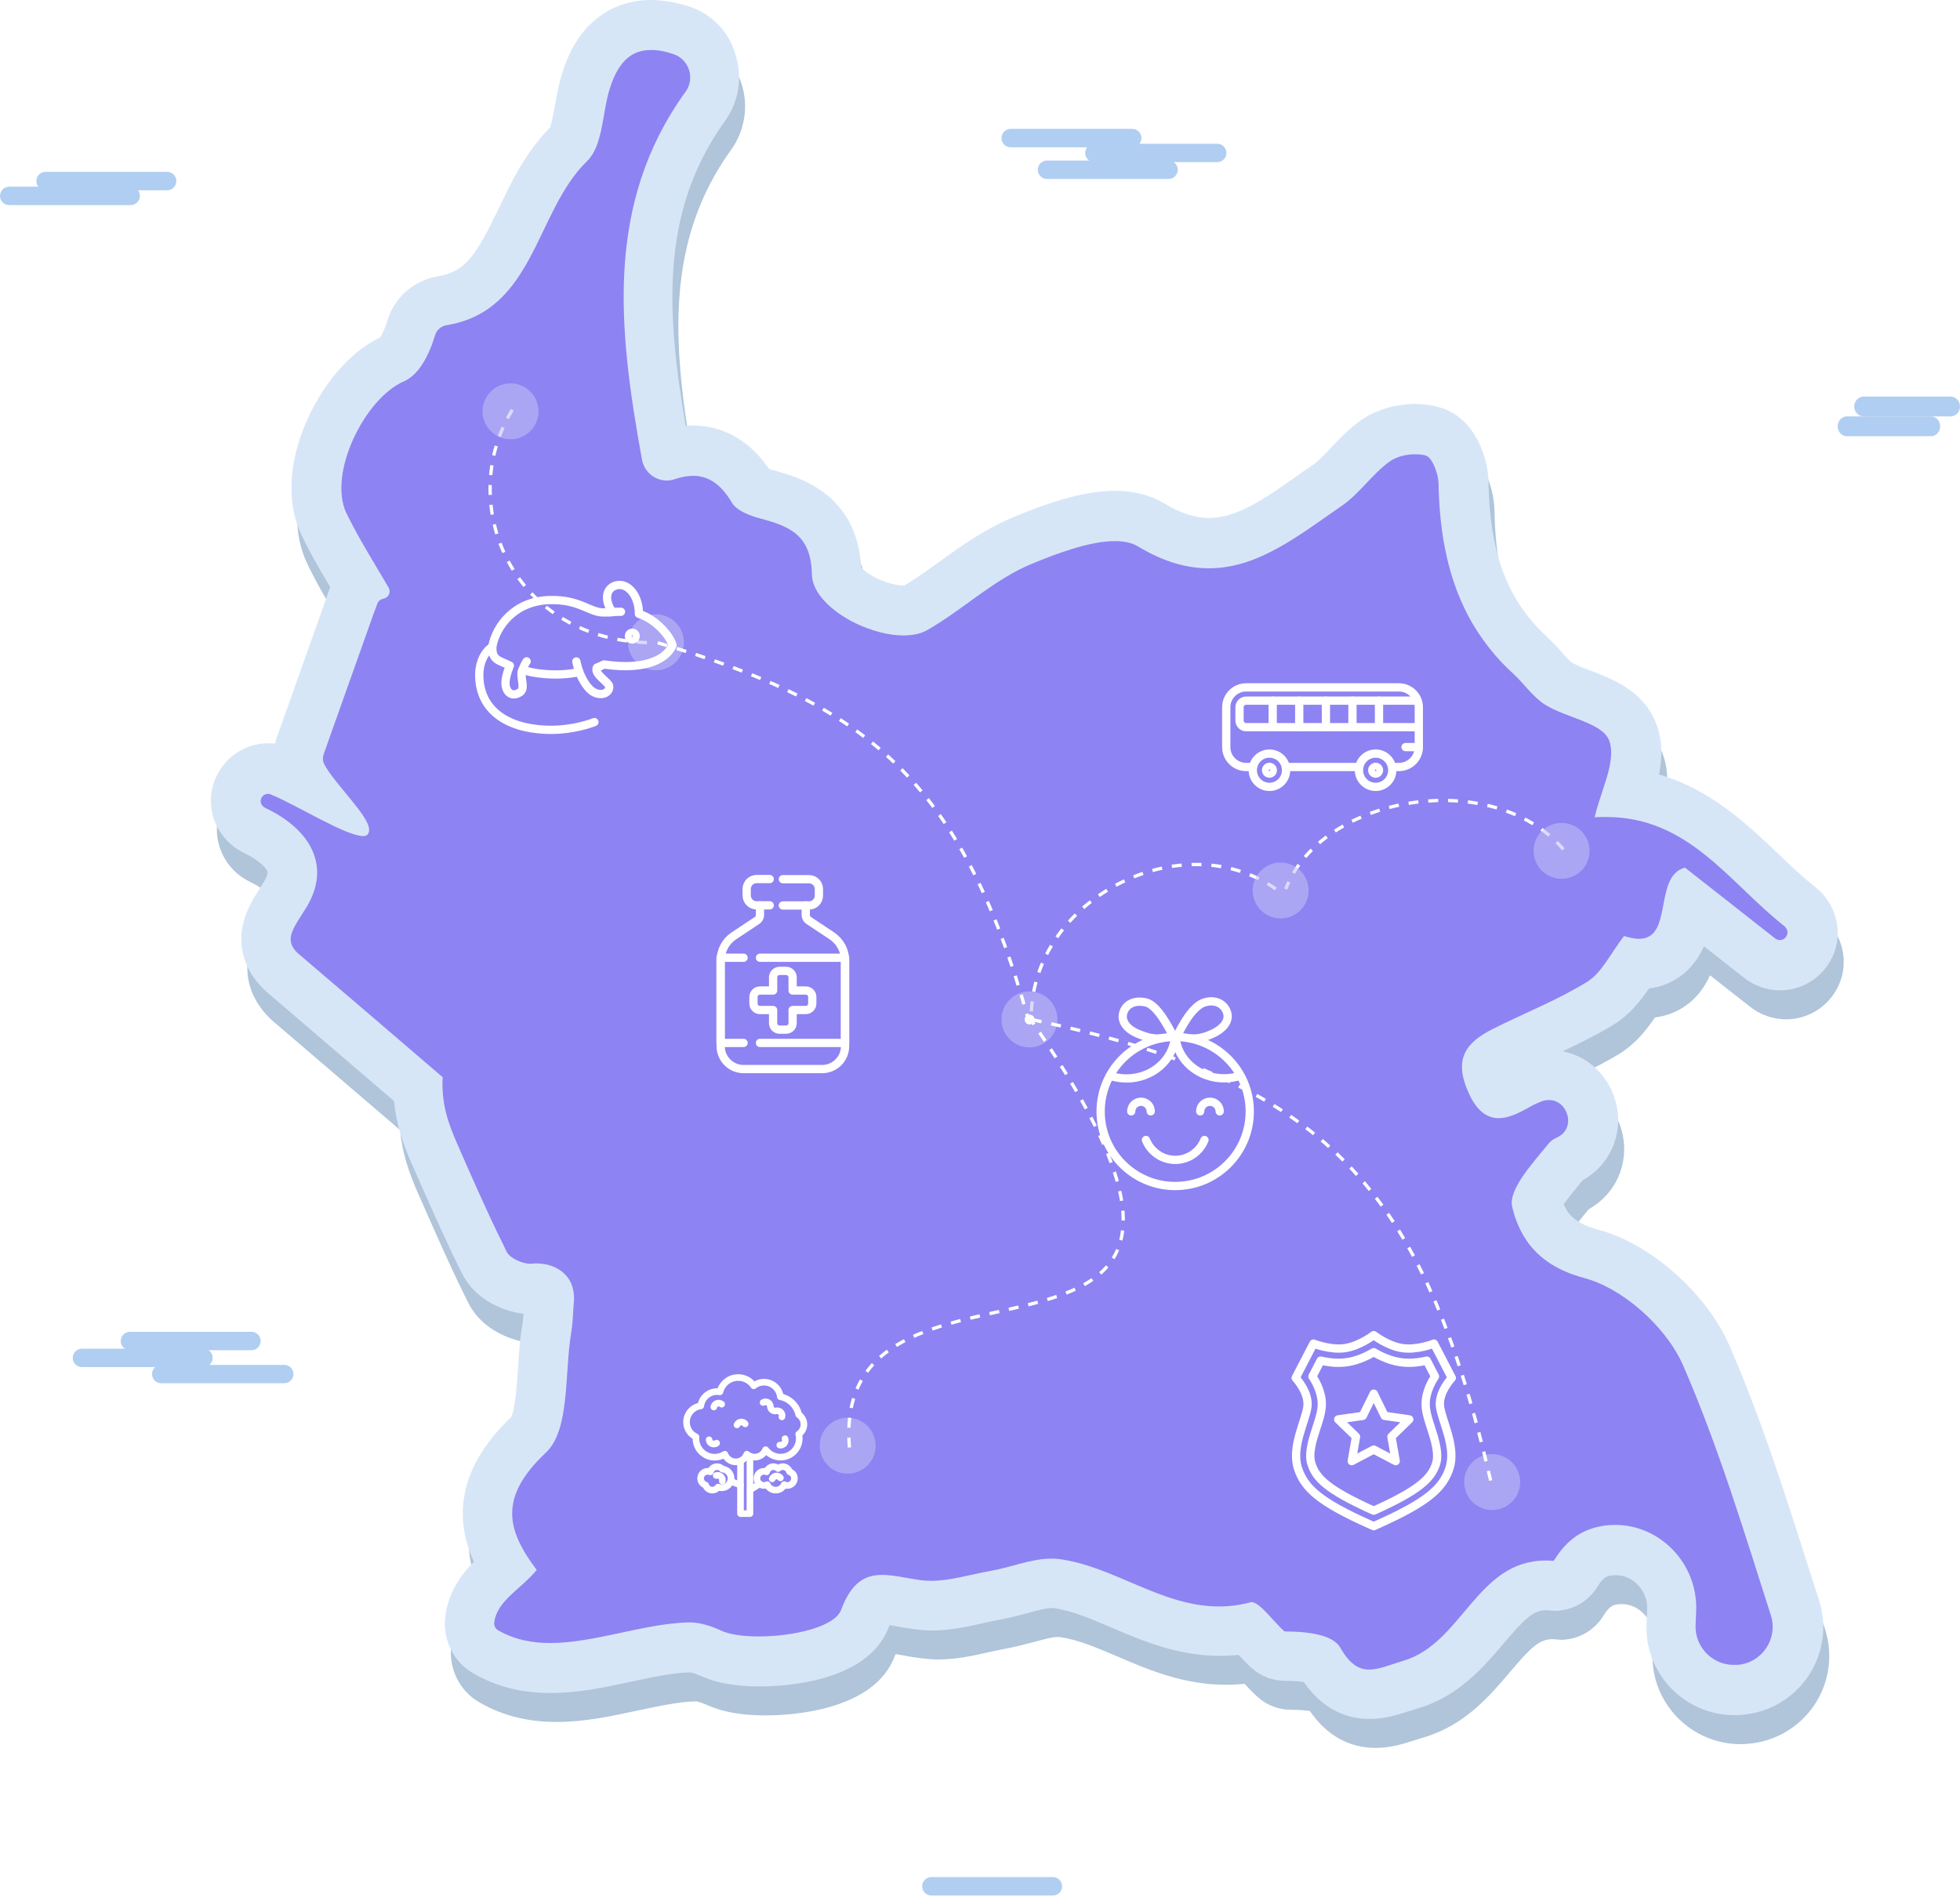 <svg width="593" height="574" viewBox="0 0 593 574" fill="none" xmlns="http://www.w3.org/2000/svg">
<path d="M198.693 23.794C200.772 23.794 202.946 24.172 205.403 25.023C210.128 26.535 212.113 32.302 209.183 36.367C184.518 70.495 188.865 108.594 195.953 147.732C196.614 151.419 199.827 154.066 203.418 154.066C204.174 154.066 205.025 153.971 205.781 153.688C207.766 153.026 209.656 152.648 211.451 152.648C215.704 152.648 219.673 154.822 223.17 160.778C224.682 163.331 228.935 164.843 232.242 165.694C241.126 168.057 247.174 170.988 247.363 182.522C247.458 188.194 253.506 193.866 260.783 197.364C265.413 199.538 270.517 200.956 274.958 200.956C277.699 200.956 280.251 200.484 282.235 199.349C283.275 198.782 284.314 198.12 285.354 197.459C294.804 191.503 303.404 183.656 313.611 179.402C321.077 176.282 331.283 172.406 339.033 172.406C341.773 172.406 344.136 172.879 346.026 174.013C353.87 178.74 360.863 180.631 367.479 180.631C382.505 180.631 394.885 170.515 407.832 161.629C413.124 157.942 416.904 152.081 422.197 148.299C424.181 146.881 427.111 146.125 429.852 146.125C430.986 146.125 432.12 146.219 433.065 146.503C435.049 147.07 436.845 151.892 436.939 154.728C437.223 170.232 439.869 184.696 447.24 197.364C450.454 202.753 454.423 207.858 459.526 212.49C462.834 215.515 465.48 219.58 469.26 221.944C475.686 225.914 486.365 227.332 488.539 232.626C489.484 234.99 489.295 237.826 488.634 240.946C487.594 245.672 485.326 250.966 484.192 255.977C485.42 255.882 486.554 255.882 487.688 255.882C512.732 255.882 524.923 275.83 541.556 288.876C542.312 289.538 542.785 290.578 542.407 291.523C542.029 292.563 541.178 293.13 540.233 293.13C539.761 293.13 539.194 292.941 538.815 292.657C529.649 285.473 520.576 278.288 511.504 271.197C501.864 273.844 508.101 292.752 497.611 292.752C496.383 292.752 494.871 292.468 493.075 291.901C488.823 297.479 486.271 303.056 482.018 305.703C473.04 311.281 463.023 315.157 453.478 319.979C445.35 324.044 441.381 328.96 446.012 339.264C448.564 345.031 451.777 347.016 455.179 347.016C458.109 347.016 461.227 345.504 464.251 343.802C465.669 342.951 466.992 342.384 468.22 341.911C468.977 341.628 469.733 341.533 470.394 341.533C476.064 341.533 478.805 350.136 472.757 352.877C471.717 353.35 470.867 353.917 470.205 354.768C465.48 360.629 458.014 368.571 459.243 373.865C460.188 378.024 461.889 381.806 464.346 385.115C467.937 389.747 473.229 393.339 481.168 395.419C482.491 395.797 483.908 396.27 485.231 396.837C495.816 401.28 506.589 411.774 510.937 421.795C521.71 446.564 529.554 472.656 537.492 497.425C539.761 504.515 534.846 511.889 527.38 512.456H527.097C526.813 512.456 526.53 512.456 526.246 512.456C519.82 512.456 514.528 507.067 514.717 500.544L514.906 496.007C515.378 481.826 504.038 470.103 490.429 470.103C489.012 470.103 487.594 470.198 486.176 470.482C480.884 471.427 475.97 474.169 471.812 480.975C470.961 480.881 470.205 480.881 469.355 480.881C448.469 480.881 444.216 505.933 426.26 511.227C422.197 512.456 418.889 513.874 415.959 513.874C412.841 513.874 410.1 512.267 407.17 507.162C404.808 503.097 396.586 502.341 390.349 502.341C387.041 499.41 382.883 493.454 380.331 493.454C380.237 493.454 380.048 493.454 379.953 493.549C376.74 494.399 373.527 494.778 370.503 494.778C353.019 494.778 338.56 482.488 321.927 480.408C321.171 480.313 320.415 480.313 319.659 480.313C313.611 480.313 307.279 483.055 301.042 484.095C295.182 485.135 289.134 487.026 283.369 487.026C282.33 487.026 281.29 486.931 280.345 486.837C276.187 486.269 272.218 485.229 268.627 485.229C263.618 485.229 259.365 487.309 256.247 495.723C254.356 501.017 241.598 503.853 231.297 503.853C226.667 503.853 222.603 503.286 220.051 502.151C217.027 500.733 213.625 499.599 210.317 499.599C210.223 499.599 210.128 499.599 209.939 499.599C196.425 499.977 181.588 505.838 168.168 505.838C162.592 505.838 157.3 504.799 152.386 501.962C151.63 501.49 151.157 500.639 151.252 499.693C152.008 492.981 159.568 489.389 164.104 483.717C155.127 471.805 152.386 461.879 166.845 448.265C174.311 441.27 172.421 424.158 174.595 411.585C175.067 408.654 175.067 405.724 175.351 402.699C175.54 400.43 175.162 398.444 174.406 396.743C172.61 393.15 168.83 390.976 163.915 390.976C163.443 390.976 162.97 390.976 162.498 391.07C162.403 391.07 162.214 391.07 162.12 391.07C159.663 391.07 155.977 389.369 155.032 387.478C154.654 386.627 154.182 385.776 153.803 384.926C148.889 374.999 144.448 364.789 140.006 354.674C137.454 348.812 135.186 342.762 135.659 334.632C121.01 322.058 106.362 309.485 91.714 297.006C87.461 292.941 90.58 289.443 94.266 283.487C102.109 270.914 95.778 259.664 81.98 253.141C81.035 252.668 80.373 251.628 80.657 250.588C80.94 249.454 81.885 248.887 82.831 248.887C83.114 248.887 83.397 248.981 83.681 249.076C91.525 252.29 106.362 261.649 111.56 261.649C112.316 261.649 112.788 261.46 113.072 260.987C115.435 257.584 104.85 248.036 100.408 240.946C100.314 240.757 100.125 240.473 100.03 240.284C99.369 239.244 99.274 238.015 99.652 236.88C103.905 224.969 108.725 211.261 113.734 197.269C114.395 195.284 115.151 193.299 115.907 191.314C116.191 190.463 116.947 189.99 117.797 189.801C119.309 189.517 120.065 187.816 119.309 186.492C114.962 179.024 110.331 171.744 106.551 163.992C100.786 151.986 112.127 129.203 123.846 124.098C128.476 122.112 131.5 116.251 133.39 110.012C133.863 108.499 135.186 107.365 136.793 107.081C163.537 102.732 163.632 72.67 179.32 57.449C183.856 53.1 183.95 44.025 185.746 37.124C188.298 27.67 192.55 23.794 198.693 23.794ZM198.693 8.668C191.511 8.668 185.179 11.22 180.17 16.136C176.012 20.296 172.988 25.968 171.098 33.342C170.436 35.895 170.058 38.353 169.586 40.716C169.208 42.796 168.641 45.916 168.168 47.239C160.797 54.613 156.45 63.688 152.575 71.819C145.96 85.527 142.652 90.915 134.336 92.239C126.964 93.468 121.105 98.573 118.931 105.663C117.986 108.688 117.136 110.201 116.758 110.768C105.134 116.346 97.006 129.014 93.226 139.224C88.879 150.757 88.784 161.913 92.942 170.515C95.589 176.093 98.613 181.293 101.637 186.303L100.786 188.667L99.558 192.164L88.784 222.889L85.571 231.87C85.382 232.532 85.193 233.194 85.004 233.761C84.343 233.666 83.681 233.666 83.019 233.666C75.176 233.666 68.277 238.96 66.198 246.618C64.024 254.653 67.993 263.162 75.648 266.849C80.562 269.212 82.453 271.576 82.736 272.521C82.925 273.088 82.453 274.223 81.696 275.546C81.318 276.113 80.94 276.681 80.657 277.248C78.672 280.368 76.404 283.865 75.365 288.309C73.663 295.493 76.026 302.678 81.602 308.067C81.791 308.256 81.98 308.445 82.169 308.634L121.01 341.911C121.766 349.285 123.94 355.335 126.397 360.913L126.775 361.764C131.122 371.596 135.564 381.806 140.478 391.827C140.667 392.11 140.762 392.394 140.951 392.772C141.234 393.339 141.518 393.907 141.801 394.474C145.393 401.564 153.425 405.535 160.23 406.291C160.135 407.425 160.041 408.371 159.946 409.127C159.096 413.759 158.812 418.486 158.529 423.024C158.245 427.373 157.678 435.314 156.45 437.583C138.399 454.788 140.289 470.576 145.204 481.353C141.329 485.229 137.36 490.618 136.509 498.181C135.753 504.988 139.061 511.7 145.015 515.103C151.819 519.074 159.474 521.059 168.452 521.059C176.957 521.059 185.179 519.263 193.117 517.561C199.449 516.238 205.403 514.914 210.601 514.819C210.79 514.819 211.829 515.009 214.003 515.954C218.539 518.034 224.398 519.074 231.581 519.074C239.236 519.074 264.657 517.75 270.8 500.922C270.895 500.828 270.895 500.639 270.989 500.544C271.84 500.639 272.879 500.828 273.824 501.017C275.242 501.301 276.943 501.584 278.644 501.773C280.251 501.962 282.046 502.151 283.747 502.151C289.323 502.151 294.426 501.017 298.963 499.977C300.758 499.599 302.459 499.221 303.971 498.937C307.09 498.37 309.925 497.614 312.477 496.952C315.312 496.196 318.242 495.345 320.037 495.345C320.226 495.345 320.321 495.345 320.415 495.345C325.802 496.007 331.756 498.559 337.993 501.206C347.444 505.271 358.123 509.809 370.881 509.809C372.771 509.809 374.661 509.714 376.551 509.525C377.78 510.849 379.103 512.267 380.615 513.59C383.355 516.048 386.946 517.372 390.632 517.372C393.373 517.372 395.168 517.561 396.302 517.75C401.5 525.219 408.21 528.905 416.243 528.905C420.779 528.905 424.654 527.677 428.151 526.542C429.096 526.258 430.041 525.975 430.891 525.691C443.271 522.004 450.737 513.118 456.785 506.027C463.306 498.275 465.858 496.007 469.733 496.007C470.111 496.007 470.489 496.007 470.867 496.101C471.339 496.101 471.717 496.196 472.19 496.196C477.387 496.196 482.302 493.454 485.042 489.011C486.932 485.891 488.255 485.607 489.201 485.513C489.768 485.418 490.24 485.418 490.807 485.418C494.02 485.418 496.288 487.215 497.328 488.349C498.462 489.484 500.352 492.036 500.163 495.723L499.974 500.261C499.691 507.54 502.431 514.441 507.44 519.641C512.449 524.84 519.442 527.771 526.53 527.771C527.191 527.771 527.853 527.771 528.514 527.677H528.798C537.02 527.015 544.297 522.761 548.927 515.954C553.464 509.147 554.692 500.733 552.141 492.887C551.007 489.294 549.778 485.607 548.644 482.015C541.745 460.272 534.563 437.772 525.018 415.839C519.064 402.226 505.55 388.991 491.374 382.94C489.295 382.089 487.31 381.333 485.326 380.86C481.073 379.726 478.238 378.119 476.442 375.85C475.875 375.094 475.403 374.243 474.93 373.203C476.253 371.218 478.616 368.476 479.939 366.774C480.223 366.396 480.506 366.113 480.79 365.829C488.823 361.291 492.886 352.216 490.902 343.14C489.012 334.726 482.68 328.487 474.647 326.88C479.75 324.422 485.042 321.869 490.146 318.75C494.965 315.724 498.084 311.659 500.73 307.878C507.44 307.027 513.11 303.151 516.418 297.006C516.796 296.344 517.079 295.683 517.363 295.115L529.649 304.758C532.673 307.122 536.547 308.445 540.422 308.445C547.793 308.445 554.409 303.718 556.866 296.722C559.323 289.727 556.96 281.88 551.007 277.153C547.321 274.223 543.635 270.819 539.855 267.132C530.499 258.246 519.442 247.658 503.754 243.12C504.983 236.975 504.605 231.681 502.62 227.049C498.745 217.689 489.579 214.192 482.963 211.639C480.884 210.883 478.427 209.937 477.293 209.181C476.726 208.803 475.308 207.29 474.458 206.25C473.135 204.738 471.623 203.131 469.827 201.429C466.047 197.931 462.928 194.15 460.377 189.801C454.99 180.631 452.438 169.476 452.155 154.539C452.06 147.165 447.996 135.064 437.412 132.039C435.144 131.377 432.592 130.999 430.041 130.999C423.992 130.999 418.039 132.795 413.597 135.915C409.817 138.656 406.887 141.682 404.335 144.423C402.54 146.314 400.839 148.11 399.421 149.15C397.815 150.285 396.208 151.324 394.696 152.459C384.773 159.455 376.173 165.505 367.668 165.505C363.509 165.505 358.973 164.087 354.059 161.062C349.901 158.604 344.892 157.28 339.222 157.28C331 157.28 321.266 159.833 307.846 165.505C299.624 169.003 292.82 173.824 286.299 178.551C283.275 180.725 280.345 182.805 277.416 184.696C276.66 185.169 275.998 185.547 275.431 185.925C275.336 185.925 275.242 185.925 275.053 185.925C273.446 185.925 270.517 185.358 267.304 183.845C264.846 182.711 263.24 181.387 262.389 180.536C261.161 157.847 243.016 153.026 236.117 151.135C235.456 150.946 234.983 150.757 234.51 150.663C227.139 139.885 217.972 137.522 211.262 137.522C210.601 137.522 209.939 137.522 209.278 137.617C203.418 103.394 201.434 72.764 221.185 45.348C225.344 39.582 226.572 32.019 224.304 25.212C222.036 18.405 216.649 13.017 209.75 10.842C205.97 9.33 202.284 8.668 198.693 8.668Z" fill="#87A5C6" fill-opacity="0.66"/>
<path d="M414.423 512.674C405.54 512.674 401.004 505.49 399.303 502.559C398.641 502.181 395.995 501.141 388.813 501.141C386.923 501.141 385.222 500.479 383.804 499.25C382.386 498.021 381.063 496.509 379.74 495.091C379.173 494.429 378.323 493.483 377.567 492.727C374.731 493.294 371.896 493.578 369.061 493.578C357.91 493.578 348.365 489.513 339.103 485.542C332.299 482.612 325.967 479.965 319.446 479.114C319.068 479.019 318.596 479.019 318.123 479.019C315.383 479.019 312.075 479.87 308.578 480.816C306.027 481.477 303.475 482.234 300.734 482.706C299.033 482.99 297.238 483.368 295.348 483.841C291 484.786 286.464 485.826 281.739 485.826C280.321 485.826 278.998 485.731 277.675 485.542C276.069 485.353 274.557 485.07 273.139 484.786C270.871 484.408 268.697 484.03 266.996 484.03C265.295 484.03 263.783 484.03 261.704 489.607C257.073 502.37 232.407 502.748 229.572 502.748C225.414 502.748 219.46 502.37 215.113 500.29C211.711 498.778 209.726 498.399 208.592 498.399H208.403C202.544 498.588 196.212 499.912 189.502 501.33C181.942 502.937 174.098 504.639 166.443 504.639C158.883 504.639 152.457 503.032 146.881 499.723C143.573 497.738 141.683 493.956 142.061 490.08C142.817 482.801 148.015 478.263 152.079 474.576C152.268 474.387 152.457 474.198 152.74 474.009C146.219 463.232 143.384 449.713 160.017 433.925C163.041 431.089 163.703 421.919 164.175 414.64C164.459 410.291 164.742 405.753 165.498 401.499C165.782 400.081 165.876 398.474 165.971 396.772C166.065 395.638 166.065 394.409 166.254 393.274C166.349 392.518 166.254 391.856 165.971 391.383C165.309 389.965 162.947 389.871 162.285 389.871C162.002 389.871 161.718 389.871 161.434 389.871C161.151 389.871 160.773 389.871 160.395 389.871C155.575 389.871 149.054 386.94 146.597 382.119C146.314 381.552 146.03 381.079 145.841 380.512C145.652 380.228 145.558 379.85 145.369 379.566C140.549 369.734 136.107 359.619 131.76 349.787L131.382 348.936C129.019 343.642 126.657 337.403 126.373 329.273L85.358 294.01C85.264 293.916 85.169 293.821 85.075 293.727C76.758 285.786 82.334 277.088 85.264 272.456C85.642 271.889 86.02 271.321 86.398 270.66C88.477 267.256 89.138 264.326 88.288 261.49C87.154 257.613 83.185 253.927 77.231 251.09C72.884 249.011 70.615 244.284 71.844 239.746C72.978 235.397 76.947 232.467 81.294 232.467C82.523 232.467 83.846 232.75 84.98 233.223C87.343 234.168 90.084 235.586 93.013 237.099C92.824 236.815 92.635 236.532 92.446 236.248L92.068 235.586C90.178 232.561 89.8 228.969 90.934 225.66L107.094 179.999C107.472 179.053 107.945 178.108 108.512 177.352C108.417 177.162 108.228 176.973 108.134 176.784C104.637 170.923 101.046 164.967 98.022 158.539C94.809 151.827 94.998 142.751 98.589 133.108C102.842 121.669 110.874 112.026 119.096 108.434C120.419 107.867 122.593 105.031 124.483 99.075C125.806 94.726 129.397 91.606 133.934 90.85C146.314 88.865 151.039 80.167 157.749 66.27C161.623 58.14 165.687 49.821 172.397 43.298C173.909 41.88 174.76 36.869 175.327 33.277C175.705 31.008 176.083 28.739 176.65 26.47C180.619 10.777 189.88 7.468 196.874 7.468C199.614 7.468 202.544 7.941 205.852 8.981C210.388 10.399 213.979 13.991 215.491 18.529C217.003 23.067 216.247 28.078 213.412 31.953C190.447 63.623 194.7 99.926 201.504 137.457V137.551C204.34 136.606 206.986 136.133 209.537 136.133C216.909 136.133 223.052 140.009 227.588 147.667C227.966 147.95 229.194 148.612 232.313 149.463C239.495 151.354 252.726 154.946 253.009 173.475C253.009 174.799 255.75 178.58 262.176 181.606C265.957 183.402 269.926 184.442 273.139 184.442C275.313 184.442 276.352 183.969 276.636 183.78C277.486 183.307 278.431 182.74 279.471 182.078C282.589 180.093 285.519 178.013 288.732 175.744C294.97 171.301 301.396 166.574 308.862 163.455C316.611 160.24 327.952 155.892 337.213 155.892C341.466 155.892 345.152 156.837 348.176 158.539C354.319 162.226 360.083 164.022 365.659 164.022C376.527 164.022 386.45 157.026 397.035 149.652C398.547 148.518 400.153 147.478 401.76 146.343C403.839 144.925 405.824 142.845 407.903 140.577C410.36 138.024 412.817 135.283 416.03 133.014C419.149 130.745 423.59 129.421 428.032 129.421C429.922 129.421 431.718 129.705 433.324 130.083C440.129 132.068 442.586 141.333 442.586 145.493C442.869 161.753 445.799 174.137 451.847 184.442C454.777 189.452 458.368 193.801 462.715 197.866C464.227 199.284 465.55 200.702 466.874 202.12C468.48 203.916 469.992 205.618 471.41 206.469C473.205 207.509 475.757 208.549 478.309 209.494C484.262 211.763 491.067 214.316 493.713 220.649C495.697 225.376 494.941 230.292 494.185 233.507C493.713 235.586 493.051 237.572 492.484 239.651C510.346 241.92 522.159 253.265 532.743 263.286C536.712 267.067 540.493 270.66 544.462 273.779C547.864 276.426 549.187 280.87 547.77 284.84C546.352 288.811 542.666 291.458 538.414 291.458C536.24 291.458 534.066 290.701 532.271 289.378L510.913 272.645C510.724 273.401 510.629 274.063 510.535 274.725C509.495 280.019 507.416 291.174 495.792 291.174C495.414 291.174 495.036 291.174 494.563 291.174C494.28 291.552 493.996 291.93 493.807 292.309C491.161 296.279 488.421 300.344 484.168 302.991C477.931 306.867 471.41 309.892 465.078 312.823C461.77 314.336 458.368 315.943 455.155 317.55C449.012 320.67 448.918 321.899 451.186 327.004C452.225 329.367 453.17 330.218 453.359 330.312C453.359 330.312 453.359 330.312 453.454 330.312C454.115 330.312 455.628 329.934 458.746 328.138C460.542 327.098 462.243 326.247 463.849 325.68C465.456 325.113 467.063 324.829 468.575 324.829C474.812 324.829 480.199 329.273 481.522 335.607C482.939 341.846 479.915 347.896 474.056 350.638C474.056 350.638 473.961 350.638 473.961 350.733C473.394 351.394 472.827 352.151 472.166 352.907C469.898 355.648 465.267 361.132 464.794 363.495C465.55 366.615 466.779 369.262 468.48 371.436C471.221 375.029 475.473 377.487 481.333 379.094C482.939 379.566 484.64 380.134 486.341 380.89C498.722 386.089 510.913 398.001 516.016 409.818C525.372 431.373 532.46 453.683 539.359 475.238C540.493 478.925 541.721 482.517 542.855 486.11C544.651 491.687 543.8 497.738 540.493 502.559C537.185 507.475 531.987 510.5 526.128 510.973H525.844C525.372 510.973 524.899 511.067 524.427 511.067C519.324 511.067 514.315 508.988 510.724 505.206C507.133 501.425 505.148 496.509 505.337 491.309L505.526 486.771C505.715 481.95 503.919 477.318 500.517 473.82C497.304 470.511 493.051 468.62 488.515 468.62C487.57 468.62 486.625 468.715 485.585 468.904C482.845 469.377 479.537 470.606 476.324 475.9C474.906 478.168 472.544 479.492 469.898 479.492C469.709 479.492 469.425 479.492 469.236 479.492C468.669 479.397 468.008 479.397 467.441 479.397C459.786 479.397 455.344 484.219 448.634 492.16C442.964 498.872 436.632 506.435 426.426 509.46C425.386 509.744 424.441 510.122 423.496 510.406C420.85 511.729 417.731 512.674 414.423 512.674Z" fill="#8E83F2"/>
<path d="M196.968 15.126C199.047 15.126 201.221 15.504 203.678 16.355C208.403 17.867 210.388 23.634 207.458 27.699C182.793 61.827 187.14 99.926 194.228 139.064C194.889 142.751 198.102 145.398 201.694 145.398C202.45 145.398 203.3 145.303 204.056 145.02C206.041 144.358 207.931 143.98 209.727 143.98C213.979 143.98 217.948 146.154 221.445 152.11C222.957 154.663 227.21 156.175 230.518 157.026C239.401 159.39 245.449 162.32 245.638 173.854C245.733 179.526 251.781 185.198 259.058 188.696C263.689 190.87 268.792 192.288 273.234 192.288C275.974 192.288 278.526 191.816 280.51 190.681C281.55 190.114 282.59 189.452 283.629 188.791C293.08 182.835 301.68 174.988 311.886 170.734C319.352 167.614 329.558 163.738 337.308 163.738C340.048 163.738 342.411 164.211 344.301 165.345C352.145 170.072 359.138 171.963 365.754 171.963C380.78 171.963 393.16 161.847 406.107 152.961C411.399 149.274 415.18 143.413 420.472 139.631C422.457 138.213 425.386 137.457 428.127 137.457C429.261 137.457 430.395 137.551 431.34 137.835C433.325 138.402 435.12 143.224 435.215 146.06C435.498 161.564 438.144 176.028 445.516 188.696C448.729 194.085 452.698 199.19 457.801 203.822C461.109 206.847 463.755 210.912 467.535 213.276C473.962 217.246 484.641 218.664 486.814 223.958C487.759 226.322 487.57 229.158 486.909 232.278C485.869 237.004 483.601 242.299 482.467 247.309C483.696 247.214 484.83 247.214 485.964 247.214C511.007 247.214 523.198 267.162 539.831 280.208C540.587 280.87 541.06 281.91 540.682 282.855C540.304 283.895 539.453 284.462 538.508 284.462C538.036 284.462 537.469 284.273 537.091 283.989C527.924 276.805 518.851 269.62 509.779 262.529C500.139 265.177 506.377 284.084 495.887 284.084C494.658 284.084 493.146 283.8 491.35 283.233C487.098 288.811 484.546 294.388 480.293 297.035C471.315 302.613 461.298 306.489 451.753 311.311C443.626 315.376 439.656 320.292 444.287 330.596C446.839 336.363 450.052 338.348 453.454 338.348C456.384 338.348 459.502 336.836 462.526 335.134C463.944 334.283 465.267 333.716 466.496 333.243C467.252 332.96 468.008 332.865 468.669 332.865C474.34 332.865 477.08 341.468 471.032 344.21C469.992 344.682 469.142 345.249 468.48 346.1C463.755 351.962 456.289 359.903 457.518 365.197C458.463 369.356 460.164 373.138 462.621 376.447C466.212 381.079 471.504 384.671 479.443 386.751C480.766 387.129 482.183 387.602 483.507 388.169C494.091 392.612 504.865 403.106 509.212 413.127C519.985 437.896 527.829 463.988 535.768 488.757C538.036 495.847 533.121 503.221 525.656 503.788H525.372C525.089 503.788 524.805 503.788 524.522 503.788C518.095 503.788 512.803 498.399 512.992 491.876L513.181 487.339C513.654 473.158 502.313 461.435 488.704 461.435C487.287 461.435 485.869 461.53 484.452 461.814C479.159 462.759 474.245 465.501 470.087 472.307C469.236 472.213 468.48 472.213 467.63 472.213C446.744 472.213 442.491 497.265 424.536 502.559C420.472 503.788 417.164 505.206 414.235 505.206C411.116 505.206 408.375 503.599 405.446 498.494C403.083 494.429 394.861 493.673 388.624 493.673C385.316 490.742 381.158 484.786 378.606 484.786C378.512 484.786 378.323 484.786 378.228 484.881C375.015 485.732 371.802 486.11 368.778 486.11C351.294 486.11 336.835 473.82 320.202 471.74C319.446 471.645 318.69 471.645 317.934 471.645C311.886 471.645 305.554 474.387 299.317 475.427C293.458 476.467 287.409 478.358 281.645 478.358C280.605 478.358 279.565 478.263 278.62 478.169C274.462 477.601 270.493 476.561 266.902 476.561C261.893 476.561 257.64 478.641 254.522 487.055C252.632 492.349 239.873 495.185 229.572 495.185C224.942 495.185 220.878 494.618 218.326 493.484C215.302 492.065 211.9 490.931 208.592 490.931C208.498 490.931 208.403 490.931 208.214 490.931C194.7 491.309 179.863 497.171 166.443 497.171C160.868 497.171 155.575 496.131 150.661 493.294C149.905 492.822 149.433 491.971 149.527 491.026C150.283 484.313 157.843 480.721 162.38 475.049C153.402 463.137 150.661 453.211 165.12 439.597C172.586 432.602 170.696 415.49 172.87 402.917C173.342 399.986 173.342 397.056 173.626 394.031C173.815 391.762 173.437 389.776 172.681 388.075C170.885 384.482 167.105 382.308 162.191 382.308C161.718 382.308 161.246 382.308 160.773 382.402C160.679 382.402 160.49 382.402 160.395 382.402C157.938 382.402 154.252 380.701 153.307 378.81C152.929 377.959 152.457 377.108 152.079 376.258C147.164 366.331 142.723 356.121 138.281 346.006C135.729 340.144 133.461 334.094 133.934 325.964C119.286 313.39 104.637 300.817 89.989 288.338C85.736 284.273 88.855 280.775 92.541 274.819C100.385 262.246 94.053 250.996 80.255 244.473C79.31 244 78.648 242.96 78.932 241.92C79.216 240.786 80.161 240.219 81.106 240.219C81.389 240.219 81.673 240.313 81.956 240.408C89.8 243.622 104.637 252.981 109.835 252.981C110.591 252.981 111.064 252.792 111.347 252.319C113.71 248.916 103.125 239.368 98.683 232.278C98.589 232.089 98.4 231.805 98.305 231.616C97.644 230.576 97.549 229.347 97.927 228.212C102.18 216.301 107 202.593 112.009 188.601C112.67 186.616 113.426 184.631 114.182 182.646C114.466 181.795 115.222 181.322 116.072 181.133C117.584 180.849 118.34 179.148 117.584 177.824C113.237 170.356 108.607 163.076 104.826 155.324C99.061 143.318 110.402 120.535 122.121 115.43C126.751 113.444 129.776 107.583 131.666 101.344C132.138 99.831 133.461 98.697 135.068 98.413C161.813 94.064 161.907 64.002 177.595 48.781C182.131 44.432 182.226 35.357 184.021 28.456C186.573 18.907 190.826 15.126 196.968 15.126ZM196.968 0C189.786 0 183.454 2.553 178.445 7.468C174.287 11.628 171.263 17.3 169.373 24.674C168.711 27.227 168.333 29.685 167.861 32.048C167.483 34.128 166.916 37.248 166.443 38.571C159.072 45.945 154.725 55.021 150.85 63.151C144.235 76.859 140.927 82.247 132.611 83.571C125.239 84.8 119.38 89.905 117.206 96.995C116.261 100.02 115.411 101.533 115.033 102.1C103.409 107.678 95.281 120.346 91.501 130.556C87.154 142.089 87.059 153.245 91.218 161.847C93.864 167.425 96.888 172.625 99.912 177.635L99.061 179.999L97.833 183.496L86.965 214.126L83.752 223.107C83.563 223.769 83.374 224.431 83.185 224.998C82.523 224.904 81.862 224.904 81.2 224.904C73.356 224.904 66.457 230.198 64.378 237.855C62.205 245.891 66.174 254.399 73.829 258.086C78.743 260.45 80.633 262.813 80.917 263.758C81.106 264.326 80.633 265.46 79.877 266.784C79.499 267.351 79.121 267.918 78.838 268.485C76.853 271.605 74.585 275.103 73.545 279.546C71.844 286.731 74.207 293.916 79.783 299.304C79.972 299.493 80.161 299.683 80.35 299.872L119.191 333.149C119.947 340.523 122.121 346.573 124.578 352.151L124.956 353.001C129.303 362.833 133.745 373.043 138.659 383.064C138.848 383.348 138.943 383.631 139.132 384.01C139.415 384.577 139.699 385.144 139.982 385.711C143.573 392.802 151.606 396.772 158.41 397.528C158.316 398.663 158.221 399.608 158.127 400.365C157.276 404.997 156.993 409.724 156.709 414.261C156.426 418.61 155.859 426.551 154.63 428.82C136.58 446.026 138.47 461.814 143.384 472.591C139.51 476.467 135.54 481.855 134.69 489.418C133.934 496.225 137.241 502.937 143.195 506.341C150 510.311 157.654 512.296 166.632 512.296C175.138 512.296 183.36 510.5 191.298 508.799C197.63 507.475 203.584 506.151 208.781 506.057C208.97 506.057 210.01 506.246 212.184 507.191C216.72 509.271 222.579 510.311 229.761 510.311C237.416 510.311 262.838 508.988 268.981 492.16C269.075 492.065 269.075 491.876 269.17 491.782C270.02 491.876 271.06 492.065 272.005 492.255C273.423 492.538 275.124 492.822 276.825 493.011C278.431 493.2 280.227 493.389 281.928 493.389C287.504 493.389 292.607 492.255 297.143 491.215C298.939 490.836 300.64 490.458 302.152 490.175C305.271 489.608 308.106 488.851 310.657 488.189C313.493 487.433 316.422 486.582 318.218 486.582C318.407 486.582 318.501 486.582 318.596 486.582C323.983 487.244 329.936 489.797 336.174 492.444C345.624 496.509 356.303 501.046 369.061 501.046C370.951 501.046 372.842 500.952 374.732 500.763C375.96 502.086 377.283 503.504 378.795 504.828C381.536 507.286 385.127 508.609 388.813 508.609C391.553 508.609 393.349 508.799 394.483 508.988C399.681 516.456 406.391 520.143 414.424 520.143C418.96 520.143 422.835 518.914 426.331 517.78C427.276 517.496 428.221 517.212 429.072 516.929C441.452 513.242 448.918 504.355 454.966 497.265C461.487 489.513 464.039 487.244 467.913 487.244C468.291 487.244 468.669 487.244 469.047 487.339C469.52 487.339 469.898 487.433 470.37 487.433C475.568 487.433 480.482 484.692 483.223 480.248C485.113 477.129 486.436 476.845 487.381 476.75C487.948 476.656 488.421 476.656 488.988 476.656C492.201 476.656 494.469 478.452 495.509 479.587C496.643 480.721 498.533 483.273 498.344 486.96L498.155 491.498C497.871 498.778 500.612 505.679 505.621 510.878C510.629 516.078 517.623 519.009 524.711 519.009C525.372 519.009 526.034 519.009 526.695 518.914H526.979C535.201 518.252 542.477 513.998 547.108 507.191C551.644 500.385 552.873 491.971 550.321 484.124C549.187 480.532 547.959 476.845 546.825 473.253C539.926 451.509 532.743 429.009 523.198 407.077C517.245 393.463 503.73 380.228 489.555 374.178C487.476 373.327 485.491 372.571 483.507 372.098C479.254 370.963 476.419 369.356 474.623 367.087C474.056 366.331 473.584 365.48 473.111 364.44C474.434 362.455 476.797 359.714 478.12 358.012C478.403 357.634 478.687 357.35 478.97 357.067C487.003 352.529 491.067 343.453 489.082 334.378C487.192 325.964 480.86 319.724 472.827 318.117C477.931 315.659 483.223 313.107 488.326 309.987C493.146 306.962 496.265 302.897 498.911 299.115C505.621 298.264 511.291 294.388 514.599 288.244C514.977 287.582 515.26 286.92 515.544 286.353L527.829 295.996C530.853 298.359 534.728 299.683 538.603 299.683C545.974 299.683 552.589 294.956 555.046 287.96C557.504 280.964 555.141 273.118 549.187 268.391C545.502 265.46 541.816 262.057 538.036 258.37C528.68 249.483 517.623 238.895 501.935 234.357C503.163 228.212 502.785 222.918 500.801 218.286C496.926 208.927 487.759 205.429 481.144 202.877C479.065 202.12 476.608 201.175 475.474 200.419C474.907 200.04 473.489 198.528 472.638 197.488C471.315 195.975 469.803 194.368 468.008 192.667C464.228 189.169 461.109 185.387 458.557 181.038C453.171 171.868 450.619 160.713 450.335 145.776C450.241 138.402 446.177 126.302 435.593 123.276C433.325 122.615 430.773 122.236 428.221 122.236C422.173 122.236 416.219 124.033 411.777 127.152C407.997 129.894 405.068 132.919 402.516 135.661C400.72 137.551 399.019 139.348 397.602 140.388C395.995 141.522 394.389 142.562 392.877 143.696C382.954 150.692 374.354 156.742 365.848 156.742C361.69 156.742 357.154 155.324 352.24 152.299C348.081 149.841 343.073 148.518 337.402 148.518C329.18 148.518 319.446 151.07 306.027 156.742C297.805 160.24 291.001 165.062 284.48 169.789C281.456 171.963 278.526 174.043 275.596 175.934C274.84 176.406 274.179 176.784 273.612 177.162C273.517 177.162 273.423 177.162 273.234 177.162C271.627 177.162 268.697 176.595 265.484 175.083C263.027 173.948 261.421 172.625 260.57 171.774C259.341 149.085 241.197 144.264 234.298 142.373C233.636 142.184 233.164 141.995 232.691 141.9C225.32 131.123 216.153 128.759 209.443 128.759C208.781 128.759 208.12 128.759 207.458 128.854C201.599 94.632 199.615 64.002 219.366 36.586C223.524 30.819 224.753 23.256 222.485 16.449C220.595 9.454 215.113 4.065 208.309 1.891C204.245 0.662 200.56 0 196.968 0Z" fill="#D7E6F7"/>
<path d="M318.557 568H281.787C281.048 568 280.339 568.294 279.816 568.816C279.294 569.339 279 570.048 279 570.787C279 571.526 279.294 572.235 279.816 572.758C280.339 573.28 281.048 573.574 281.787 573.574H318.557C319.296 573.574 320.005 573.28 320.527 572.758C321.05 572.235 321.344 571.526 321.344 570.787C321.344 570.048 321.05 569.339 320.527 568.816C320.005 568.294 319.296 568 318.557 568Z" fill="#B0CEF1"/>
<path d="M331.307 49.06H368.062C368.444 49.088 368.827 49.036 369.189 48.909C369.55 48.782 369.881 48.582 370.162 48.321C370.442 48.06 370.666 47.744 370.819 47.393C370.971 47.042 371.05 46.663 371.05 46.28C371.05 45.898 370.971 45.519 370.819 45.167C370.666 44.816 370.442 44.501 370.162 44.24C369.881 43.979 369.55 43.779 369.189 43.652C368.827 43.525 368.444 43.473 368.062 43.501H331.307C330.925 43.473 330.541 43.525 330.18 43.652C329.819 43.779 329.488 43.979 329.207 44.24C328.927 44.501 328.703 44.816 328.55 45.167C328.397 45.519 328.318 45.898 328.318 46.28C328.318 46.663 328.397 47.042 328.55 47.393C328.703 47.744 328.927 48.06 329.207 48.321C329.488 48.582 329.819 48.782 330.18 48.909C330.541 49.036 330.925 49.088 331.307 49.06Z" fill="#B0CEF1"/>
<path d="M316.774 54.153H353.544C354.283 54.153 354.992 53.859 355.515 53.336C356.037 52.813 356.331 52.105 356.331 51.365C356.331 50.626 356.037 49.918 355.515 49.395C354.992 48.872 354.283 48.579 353.544 48.579H316.774C316.035 48.579 315.326 48.872 314.804 49.395C314.281 49.918 313.987 50.626 313.987 51.365C313.987 52.105 314.281 52.813 314.804 53.336C315.326 53.859 316.035 54.153 316.774 54.153Z" fill="#B0CEF1"/>
<path d="M305.787 44.574H342.557C343.296 44.574 344.005 44.28 344.527 43.758C345.05 43.235 345.344 42.526 345.344 41.787C345.344 41.048 345.05 40.339 344.527 39.816C344.005 39.294 343.296 39 342.557 39H305.787C305.048 39 304.339 39.294 303.816 39.816C303.294 40.339 303 41.048 303 41.787C303 42.526 303.294 43.235 303.816 43.758C304.339 44.28 305.048 44.574 305.787 44.574Z" fill="#B0CEF1"/>
<path d="M61.557 408.107H24.787C24.048 408.107 23.339 408.401 22.816 408.923C22.294 409.446 22 410.155 22 410.894C22 411.633 22.294 412.342 22.816 412.865C23.339 413.387 24.048 413.681 24.787 413.681H61.557C62.296 413.681 63.005 413.387 63.527 412.865C64.05 412.342 64.344 411.633 64.344 410.894C64.344 410.155 64.05 409.446 63.527 408.923C63.005 408.401 62.296 408.107 61.557 408.107Z" fill="#B0CEF1"/>
<path d="M76.075 403H39.306C38.566 403 37.858 403.294 37.335 403.816C36.812 404.339 36.519 405.048 36.519 405.787C36.519 406.526 36.812 407.235 37.335 407.758C37.858 408.28 38.566 408.574 39.306 408.574H76.075C76.814 408.574 77.523 408.28 78.046 407.758C78.569 407.235 78.862 406.526 78.862 405.787C78.862 405.048 78.569 404.339 78.046 403.816C77.523 403.294 76.814 403 76.075 403Z" fill="#B0CEF1"/>
<path d="M85.787 413.007H48.989C48.606 412.98 48.223 413.031 47.862 413.158C47.501 413.285 47.169 413.485 46.889 413.746C46.608 414.007 46.385 414.323 46.232 414.674C46.079 415.025 46 415.404 46 415.787C46 416.17 46.079 416.549 46.232 416.9C46.385 417.251 46.608 417.567 46.889 417.828C47.169 418.088 47.501 418.289 47.862 418.416C48.223 418.543 48.606 418.594 48.989 418.567H85.787C86.169 418.594 86.553 418.543 86.914 418.416C87.275 418.289 87.606 418.088 87.887 417.828C88.167 417.567 88.391 417.251 88.544 416.9C88.697 416.549 88.776 416.17 88.776 415.787C88.776 415.404 88.697 415.025 88.544 414.674C88.391 414.323 88.167 414.007 87.887 413.746C87.606 413.485 87.275 413.285 86.914 413.158C86.553 413.031 86.169 412.98 85.787 413.007Z" fill="#B0CEF1"/>
<path d="M590.144 120H563.856C563.099 120 562.372 120.316 561.837 120.879C561.301 121.441 561 122.204 561 123C561 123.796 561.301 124.559 561.837 125.121C562.372 125.684 563.099 126 563.856 126H590.144C590.901 126 591.628 125.684 592.163 125.121C592.699 124.559 593 123.796 593 123C593 122.204 592.699 121.441 592.163 120.879C591.628 120.316 590.901 120 590.144 120Z" fill="#B0CEF1"/>
<path d="M584.234 126H558.766C558.032 126 557.329 126.316 556.81 126.879C556.291 127.441 556 128.204 556 129C556 129.796 556.291 130.559 556.81 131.121C557.329 131.684 558.032 132 558.766 132H584.234C584.598 132 584.957 131.922 585.293 131.772C585.628 131.621 585.933 131.4 586.19 131.121C586.447 130.843 586.651 130.512 586.789 130.148C586.928 129.784 587 129.394 587 129C587 128.606 586.928 128.216 586.789 127.852C586.651 127.488 586.447 127.157 586.19 126.879C585.933 126.6 585.628 126.379 585.293 126.228C584.957 126.078 584.598 126 584.234 126Z" fill="#B0CEF1"/>
<path d="M50.559 52H13.789C13.05 52 12.341 52.294 11.818 52.816C11.296 53.339 11.002 54.048 11.002 54.787C11.002 55.526 11.296 56.235 11.818 56.758C12.341 57.28 13.05 57.574 13.789 57.574H50.559C51.298 57.574 52.007 57.28 52.529 56.758C53.052 56.235 53.346 55.526 53.346 54.787C53.346 54.048 53.052 53.339 52.529 52.816C52.007 52.294 51.298 52 50.559 52Z" fill="#B0CEF1"/>
<path d="M39.542 56.486H2.787C2.048 56.486 1.339 56.78 0.816 57.303C0.294 57.825 0 58.534 0 59.273C0 60.012 0.294 60.721 0.816 61.244C1.339 61.767 2.048 62.06 2.787 62.06H39.542C40.281 62.06 40.99 61.767 41.513 61.244C42.035 60.721 42.329 60.012 42.329 59.273C42.329 58.534 42.035 57.825 41.513 57.303C40.99 56.78 40.281 56.486 39.542 56.486Z" fill="#B0CEF1"/>
<path d="M155 124C137.5 152.5 155 194.5 198 194.5" stroke="white" stroke-dasharray="3 3"/>
<path d="M473 257C451.5 232 400 240.5 389 269M386 269C357.5 249 312 272 312 308" stroke="white" stroke-dasharray="3 3"/>
<path d="M319.926 308.463C319.926 310.137 319.429 311.774 318.498 313.166C317.568 314.558 316.245 315.643 314.698 316.283C313.151 316.923 311.449 317.09 309.806 316.762C308.164 316.434 306.657 315.627 305.474 314.442C304.291 313.257 303.486 311.748 303.161 310.105C302.836 308.462 303.006 306.76 303.648 305.214C304.291 303.668 305.378 302.347 306.772 301.419C308.165 300.491 309.803 299.997 311.477 300C312.588 300 313.688 300.219 314.714 300.644C315.74 301.07 316.672 301.694 317.456 302.48C318.241 303.266 318.863 304.199 319.287 305.225C319.711 306.252 319.928 307.352 319.926 308.463Z" fill="#C0C0F6" fill-opacity="0.57"/>
<path d="M206.926 194.363C206.926 196.037 206.429 197.673 205.5 199.065C204.57 200.456 203.248 201.541 201.701 202.182C200.155 202.822 198.453 202.99 196.812 202.663C195.17 202.337 193.662 201.531 192.479 200.347C191.295 199.163 190.489 197.656 190.163 196.014C189.836 194.372 190.004 192.671 190.644 191.124C191.285 189.578 192.369 188.256 193.761 187.326C195.153 186.396 196.789 185.9 198.463 185.9C200.707 185.9 202.86 186.792 204.447 188.379C206.034 189.966 206.926 192.118 206.926 194.363Z" fill="#C0C0F6" fill-opacity="0.57"/>
<path d="M480.926 257.463C480.926 259.137 480.429 260.773 479.5 262.165C478.57 263.556 477.248 264.641 475.701 265.282C474.155 265.922 472.453 266.09 470.812 265.763C469.17 265.437 467.662 264.631 466.479 263.447C465.295 262.263 464.489 260.756 464.163 259.114C463.836 257.472 464.004 255.771 464.644 254.224C465.285 252.678 466.369 251.356 467.761 250.426C469.153 249.496 470.789 249 472.463 249C474.707 249 476.86 249.892 478.447 251.479C480.034 253.066 480.926 255.218 480.926 257.463Z" fill="#C0C0F6" fill-opacity="0.57"/>
<path d="M162.926 124.463C162.926 126.137 162.429 127.773 161.5 129.165C160.57 130.556 159.248 131.641 157.701 132.282C156.155 132.922 154.453 133.09 152.812 132.763C151.17 132.437 149.662 131.631 148.479 130.447C147.295 129.263 146.489 127.756 146.163 126.114C145.836 124.472 146.004 122.771 146.644 121.224C147.285 119.678 148.369 118.356 149.761 117.426C151.153 116.496 152.789 116 154.463 116C156.707 116 158.86 116.892 160.447 118.479C162.034 120.066 162.926 122.218 162.926 124.463Z" fill="#C0C0F6" fill-opacity="0.57"/>
<path d="M395.926 269.463C395.926 271.137 395.429 272.773 394.5 274.165C393.57 275.556 392.248 276.641 390.701 277.282C389.155 277.922 387.453 278.09 385.812 277.763C384.17 277.437 382.662 276.631 381.479 275.447C380.295 274.263 379.489 272.756 379.163 271.114C378.836 269.472 379.004 267.771 379.644 266.224C380.285 264.678 381.369 263.356 382.761 262.426C384.153 261.496 385.789 261 387.463 261C389.707 261 391.86 261.892 393.447 263.479C395.034 265.066 395.926 267.218 395.926 269.463Z" fill="#C0C0F6" fill-opacity="0.57"/>
<path d="M459.926 448.463C459.926 450.137 459.429 451.773 458.5 453.165C457.57 454.556 456.248 455.641 454.701 456.282C453.155 456.922 451.453 457.09 449.812 456.763C448.17 456.437 446.662 455.631 445.479 454.447C444.295 453.263 443.489 451.756 443.163 450.114C442.836 448.472 443.004 446.771 443.644 445.224C444.285 443.678 445.369 442.356 446.761 441.426C448.153 440.496 449.789 440 451.463 440C453.707 440 455.86 440.892 457.447 442.479C459.034 444.066 459.926 446.218 459.926 448.463Z" fill="#C0C0F6" fill-opacity="0.57"/>
<path d="M264.926 437.463C264.926 439.137 264.429 440.773 263.5 442.165C262.57 443.556 261.248 444.641 259.701 445.282C258.155 445.922 256.453 446.09 254.812 445.763C253.17 445.437 251.662 444.631 250.479 443.447C249.295 442.263 248.489 440.756 248.163 439.114C247.836 437.472 248.004 435.771 248.644 434.224C249.285 432.678 250.369 431.356 251.761 430.426C253.153 429.496 254.789 429 256.463 429C258.707 429 260.86 429.892 262.447 431.479C264.034 433.066 264.926 435.218 264.926 437.463Z" fill="#C0C0F6" fill-opacity="0.57"/>
<path d="M199 194.5C262.407 213.125 290.674 236.057 311 308" stroke="white" stroke-dasharray="3 3"/>
<path d="M257 438C250.833 364.667 400.5 436.5 311.5 308" stroke="white" stroke-dasharray="3 3"/>
<path d="M451 448C430.263 358.589 400.829 327.036 312 308.5" stroke="white" stroke-dasharray="3 3"/>
<circle cx="311.5" cy="308.5" r="1.5" fill="white"/>
<g filter="url(#filter0_d)">
<path d="M425.25 222.064H429.266" stroke="white" stroke-width="2.5" stroke-miterlimit="10" stroke-linecap="round" stroke-linejoin="round"/>
<path d="M389.07 228.085H411.196" stroke="white" stroke-width="2.5" stroke-miterlimit="10" stroke-linecap="round" stroke-linejoin="round"/>
<path d="M421.234 228.085H423.242C426.589 228.085 429.266 225.37 429.266 222.064V210.021C429.266 206.676 426.549 204 423.242 204H377.023C373.677 204 371 206.715 371 210.021V222.064C371 225.409 373.716 228.085 377.023 228.085H379.031" stroke="white" stroke-width="2.5" stroke-miterlimit="10" stroke-linecap="round" stroke-linejoin="round"/>
<path d="M384.07 234.106C386.854 234.106 389.11 231.851 389.11 229.069C389.11 226.287 386.854 224.032 384.07 224.032C381.287 224.032 379.031 226.287 379.031 229.069C379.031 231.851 381.287 234.106 384.07 234.106Z" stroke="white" stroke-width="2.5" stroke-miterlimit="10" stroke-linecap="round" stroke-linejoin="round"/>
<path d="M384.07 230.092C384.636 230.092 385.094 229.634 385.094 229.069C385.094 228.504 384.636 228.046 384.07 228.046C383.505 228.046 383.047 228.504 383.047 229.069C383.047 229.634 383.505 230.092 384.07 230.092Z" stroke="white" stroke-width="2.5" stroke-miterlimit="10" stroke-linecap="round" stroke-linejoin="round"/>
<path d="M416.195 230.092C416.76 230.092 417.219 229.634 417.219 229.069C417.219 228.504 416.76 228.046 416.195 228.046C415.63 228.046 415.171 228.504 415.171 229.069C415.171 229.634 415.63 230.092 416.195 230.092Z" stroke="white" stroke-width="2.5" stroke-miterlimit="10" stroke-linecap="round" stroke-linejoin="round"/>
<path d="M416.195 234.106C418.979 234.106 421.235 231.851 421.235 229.069C421.235 226.287 418.979 224.032 416.195 224.032C413.412 224.032 411.156 226.287 411.156 229.069C411.156 231.851 413.412 234.106 416.195 234.106Z" stroke="white" stroke-width="2.5" stroke-miterlimit="10" stroke-linecap="round" stroke-linejoin="round"/>
<path d="M428.754 208.014H377.023C375.921 208.014 375.016 208.919 375.016 210.021V214.036C375.016 215.137 375.921 216.043 377.023 216.043H429.266" stroke="white" stroke-width="2.5" stroke-miterlimit="10" stroke-linecap="round" stroke-linejoin="round"/>
<path d="M393.086 208.014V216.043" stroke="white" stroke-width="2.5" stroke-miterlimit="10" stroke-linecap="round" stroke-linejoin="round"/>
<path d="M385.055 208.014V216.043" stroke="white" stroke-width="2.5" stroke-miterlimit="10" stroke-linecap="round" stroke-linejoin="round"/>
<path d="M401.156 208.014V216.043" stroke="white" stroke-width="2.5" stroke-miterlimit="10" stroke-linecap="round" stroke-linejoin="round"/>
<path d="M409.188 208.014V216.043" stroke="white" stroke-width="2.5" stroke-miterlimit="10" stroke-linecap="round" stroke-linejoin="round"/>
<path d="M417.219 208.014V216.043" stroke="white" stroke-width="2.5" stroke-miterlimit="10" stroke-linecap="round" stroke-linejoin="round"/>
</g>
<g filter="url(#filter1_d)">
<path d="M360.086 310.215C362.921 310.451 365.204 309.546 366.936 308.759C369.692 307.5 372.015 305.178 371.306 302.58C370.598 299.983 367.92 298.212 364.338 299.353C360.637 300.534 357.33 306.988 356.031 309.743C355.874 309.743 355.716 309.703 355.559 309.703C355.401 309.703 355.244 309.743 355.086 309.743C353.669 307.027 350.126 300.14 346.779 299.353C343.118 298.487 340.52 299.983 339.811 302.58C339.103 305.178 341.189 307.539 344.181 308.759C345.835 309.428 348.236 310.451 351.031 310.215" stroke="white" stroke-width="2.5" stroke-miterlimit="10" stroke-linecap="round" stroke-linejoin="round"/>
<path d="M369.022 332.293C369.022 330.68 367.684 329.381 366.07 329.381C364.456 329.381 363.117 330.68 363.117 332.293" stroke="white" stroke-width="2.5" stroke-miterlimit="10" stroke-linecap="round" stroke-linejoin="round"/>
<path d="M335.914 321.549C337.449 322.061 339.102 322.336 340.795 322.336C348.59 322.336 354.929 316.787 355.519 309.703C355.519 309.703 355.519 309.703 355.559 309.703C355.598 309.703 355.637 309.703 355.637 309.703C356.228 316.748 362.606 322.297 370.361 322.297C372.054 322.297 373.668 322.021 375.204 321.51" stroke="white" stroke-width="2.5" stroke-miterlimit="10" stroke-linecap="round" stroke-linejoin="round"/>
<path d="M348.157 332.293C348.157 330.68 346.819 329.381 345.205 329.381C343.59 329.381 342.252 330.68 342.252 332.293" stroke="white" stroke-width="2.5" stroke-miterlimit="10" stroke-linecap="round" stroke-linejoin="round"/>
<path d="M355.558 354.883C368.017 354.883 378.117 344.787 378.117 332.333C378.117 319.878 368.017 309.782 355.558 309.782C343.1 309.782 333 319.878 333 332.333C333 344.787 343.1 354.883 355.558 354.883Z" stroke="white" stroke-width="2.5" stroke-miterlimit="10" stroke-linecap="round" stroke-linejoin="round"/>
<path d="M346.701 340.951C348.118 344.454 351.543 346.972 355.559 346.972C359.574 346.972 362.999 344.493 364.417 340.951" stroke="white" stroke-width="2.5" stroke-miterlimit="10" stroke-linecap="round" stroke-linejoin="round"/>
</g>
<g filter="url(#filter2_d)">
<path d="M439.242 412.948L433.849 402.558C433.849 402.558 428.81 404.605 424.282 403.935C419.755 403.266 415.621 400 415.621 400C415.621 400 411.488 403.227 406.96 403.935C402.433 404.605 397.393 402.558 397.393 402.558L392 412.948C392 412.948 396.212 417.395 395.543 421.803C394.874 426.25 390.661 433.924 392.669 440.221C394.638 446.36 399.283 450.532 414.558 457.34C414.834 457.458 415.621 457.812 415.621 457.812C415.621 457.812 416.487 457.419 416.763 457.301C431.959 450.492 436.605 446.321 438.573 440.181C440.581 433.885 436.369 426.21 435.699 421.763C435.03 417.395 439.242 412.948 439.242 412.948Z" stroke="white" stroke-width="2.5" stroke-miterlimit="10" stroke-linecap="round" stroke-linejoin="round"/>
<path d="M415.622 405.155C417.59 406.336 420.464 407.714 423.653 408.186C424.48 408.304 425.346 408.383 426.251 408.383C428.22 408.383 430.149 408.068 431.684 407.714L434.164 412.515C432.629 414.837 430.857 418.497 431.448 422.472C431.684 424.164 432.275 425.974 432.904 427.903C434.085 431.602 435.463 435.852 434.479 438.922C433.101 443.251 429.637 446.832 415.622 453.129C401.488 446.754 398.181 443.33 396.764 438.922C395.78 435.813 397.118 431.602 398.339 427.903C398.969 425.974 399.559 424.164 399.795 422.472C400.386 418.497 398.614 414.837 397.079 412.515L399.559 407.714C401.134 408.068 403.024 408.383 404.992 408.383C405.897 408.383 406.764 408.304 407.59 408.186C410.779 407.714 413.653 406.336 415.622 405.155Z" stroke="white" stroke-width="2.5" stroke-miterlimit="10" stroke-linecap="round" stroke-linejoin="round"/>
<path d="M415.621 417.71L418.928 424.439L426.369 425.502L420.975 430.736L422.275 438.135L415.621 434.632L408.968 438.135L410.267 430.736L404.874 425.502L412.314 424.439L415.621 417.71Z" stroke="white" stroke-width="2.5" stroke-miterlimit="10" stroke-linecap="round" stroke-linejoin="round"/>
</g>
<g filter="url(#filter3_d)">
<path d="M226.893 436.669V454.016H224.043V438.107" stroke="white" stroke-width="2" stroke-miterlimit="10" stroke-linecap="round" stroke-linejoin="round"/>
<path d="M229.828 445.018L227.006 446.795" stroke="white" stroke-width="2" stroke-miterlimit="10" stroke-linecap="round" stroke-linejoin="round"/>
<path d="M221.052 444.228L224.043 445.357" stroke="white" stroke-width="2" stroke-miterlimit="10" stroke-linecap="round" stroke-linejoin="round"/>
<path d="M230.872 420.393C231.831 419.829 233.044 420.478 233.073 421.578C233.101 422.48 233.975 423.129 234.85 422.932C235.922 422.678 236.882 423.693 236.571 424.737" stroke="white" stroke-width="2" stroke-miterlimit="10" stroke-linecap="round" stroke-linejoin="round"/>
<path d="M216.819 432.691C215.916 433.34 214.647 432.776 214.534 431.676" stroke="white" stroke-width="2" stroke-miterlimit="10" stroke-linecap="round" stroke-linejoin="round"/>
<path d="M237.503 431.338C237.87 432.381 237.023 433.453 235.923 433.284" stroke="white" stroke-width="2" stroke-miterlimit="10" stroke-linecap="round" stroke-linejoin="round"/>
<path d="M222.971 427.163C223.423 426.147 224.777 425.978 225.454 426.853" stroke="white" stroke-width="2" stroke-miterlimit="10" stroke-linecap="round" stroke-linejoin="round"/>
<path d="M233.637 443.495C234.089 442.479 235.443 442.31 236.12 443.185" stroke="white" stroke-width="2" stroke-miterlimit="10" stroke-linecap="round" stroke-linejoin="round"/>
<path d="M216.679 442.479C217.751 442.169 218.767 443.072 218.541 444.172" stroke="white" stroke-width="2" stroke-miterlimit="10" stroke-linecap="round" stroke-linejoin="round"/>
<path d="M215.973 421.747C216.171 420.675 217.469 420.196 218.343 420.901" stroke="white" stroke-width="2" stroke-miterlimit="10" stroke-linecap="round" stroke-linejoin="round"/>
<path d="M238.857 441.323C238.603 440.449 237.785 439.8 236.825 439.8C236.289 439.8 235.781 440.025 235.415 440.364C235.048 440.025 234.54 439.8 234.004 439.8C233.016 439.8 232.198 440.477 231.944 441.379C231.69 441.295 231.436 441.21 231.154 441.21C229.969 441.21 229.009 442.169 229.009 443.354C229.009 444.539 229.969 445.498 231.154 445.498C231.492 445.498 231.831 445.413 232.113 445.244C232.565 446.231 233.552 446.908 234.681 446.908C235.838 446.908 236.825 446.231 237.249 445.244C237.531 445.385 237.869 445.498 238.208 445.498C239.393 445.498 240.353 444.539 240.353 443.354C240.381 442.395 239.732 441.605 238.857 441.323Z" stroke="white" stroke-width="2" stroke-miterlimit="10" stroke-linecap="round" stroke-linejoin="round"/>
<path d="M218.541 440.533C218.146 440.082 217.582 439.8 216.961 439.8C215.973 439.8 215.155 440.477 214.901 441.379C214.647 441.295 214.393 441.21 214.111 441.21C212.926 441.21 211.966 442.169 211.966 443.354C211.966 444.313 212.615 445.131 213.49 445.385C213.744 446.259 214.562 446.908 215.522 446.908C216.255 446.908 216.904 446.541 217.271 445.977C217.61 446.118 217.977 446.203 218.343 446.203C219.924 446.203 221.193 444.933 221.193 443.354C221.193 441.859 220.008 440.646 218.541 440.533Z" stroke="white" stroke-width="2" stroke-miterlimit="10" stroke-linecap="round" stroke-linejoin="round"/>
<path d="M243.231 427.022C243.231 425.781 242.61 424.709 241.651 424.06C241.058 421.324 238.857 419.18 236.092 418.644C235.81 416.162 233.694 414.244 231.154 414.244C229.969 414.244 228.897 414.639 228.05 415.344C227.034 413.821 225.285 412.833 223.338 412.833C220.657 412.833 218.428 414.695 217.807 417.177C217.525 417.121 217.243 417.093 216.933 417.093C214.421 417.093 212.333 418.983 212.023 421.409C209.596 421.719 207.706 423.806 207.706 426.317C207.706 428.319 208.891 430.012 210.584 430.802C210.584 430.971 210.556 431.112 210.556 431.281C210.556 434.412 213.095 436.951 216.227 436.951C217.356 436.951 218.4 436.612 219.303 436.048C219.811 437.402 221.109 438.361 222.633 438.361C224.156 438.361 225.454 437.374 225.962 436.02C226.583 436.584 227.401 436.923 228.332 436.923C229.828 436.923 231.098 435.992 231.634 434.666C232.678 436.02 234.314 436.923 236.149 436.923C239.281 436.923 241.82 434.384 241.82 431.253C241.82 430.802 241.764 430.378 241.651 429.955C242.582 429.335 243.231 428.263 243.231 427.022Z" stroke="white" stroke-width="2" stroke-miterlimit="10" stroke-linecap="round" stroke-linejoin="round"/>
</g>
<g filter="url(#filter4_d)">
<path d="M232.881 269.95H228.905C227.252 269.95 225.913 268.612 225.913 266.959V264.991C225.913 263.338 227.252 262 228.905 262H232.881" stroke="white" stroke-width="2.5" stroke-miterlimit="10" stroke-linecap="round" stroke-linejoin="round"/>
<path d="M236.858 262.039H244.771C246.425 262.039 247.763 263.377 247.763 265.03V266.998C247.763 268.651 246.425 269.989 244.771 269.989H236.858" stroke="white" stroke-width="2.5" stroke-miterlimit="10" stroke-linecap="round" stroke-linejoin="round"/>
<path d="M229.928 269.95V272.862C229.928 273.531 229.613 274.161 229.062 274.515L222.015 279.198C219.535 280.851 218.039 283.645 218.039 286.636V312.571C218.039 316.388 221.149 319.497 224.968 319.497H248.747C252.565 319.497 255.676 316.388 255.676 312.571V286.636C255.676 283.645 254.18 280.89 251.699 279.198L244.652 274.515C244.101 274.161 243.786 273.531 243.786 272.862V269.95" stroke="white" stroke-width="2.5" stroke-miterlimit="10" stroke-linecap="round" stroke-linejoin="round"/>
<path d="M229.929 285.81H255.676V311.587H229.929" stroke="white" stroke-width="2.5" stroke-miterlimit="10" stroke-linecap="round" stroke-linejoin="round"/>
<path d="M224.968 311.587H218V285.81H224.968" stroke="white" stroke-width="2.5" stroke-miterlimit="10" stroke-linecap="round" stroke-linejoin="round"/>
<path d="M243.787 295.727H239.81V291.752C239.81 290.65 238.905 289.785 237.842 289.785H235.874C234.771 289.785 233.905 290.69 233.905 291.752V295.727H229.929C228.827 295.727 227.96 296.632 227.96 297.695V299.663C227.96 300.765 228.866 301.63 229.929 301.63H233.905V305.605C233.905 306.707 234.811 307.573 235.874 307.573H237.842C238.944 307.573 239.81 306.668 239.81 305.605V301.63H243.787C244.889 301.63 245.755 300.725 245.755 299.663V297.695C245.755 296.593 244.889 295.727 243.787 295.727Z" stroke="white" stroke-width="2.5" stroke-miterlimit="10" stroke-linecap="round" stroke-linejoin="round"/>
</g>
<g filter="url(#filter5_d)">
<path d="M192.323 188.483C192.323 189.074 191.851 189.507 191.3 189.507C190.749 189.507 190.276 189.034 190.276 188.483C190.276 187.893 190.749 187.46 191.3 187.46C191.851 187.46 192.323 187.932 192.323 188.483Z" stroke="white" stroke-width="2.5" stroke-miterlimit="10" stroke-linecap="round" stroke-linejoin="round"/>
<path d="M193.308 181.754C193.347 176.323 190.001 172.19 186.418 173.135C183.465 173.883 182.56 177.385 185.316 181.242C184.843 181.321 183.465 181.321 182.993 181.321C178.466 181.596 175.67 177.267 166.104 177.582C155.474 177.936 150.041 185.689 148.978 191.553C148.703 195.921 151.183 195.803 154.254 197.417C154.136 197.692 154.018 197.929 153.939 198.243C152.64 201.746 152.758 203.478 153.388 204.737C154.096 206.114 155.514 206.665 157.325 205.485C159.254 204.225 156.931 200.29 158.151 198.637C160.514 199.739 168.545 200.88 175.277 199.345C175.356 199.581 175.474 199.818 175.552 200.054C177.088 203.478 178.663 205.012 179.844 205.563C182.127 206.665 184.41 205.642 184.332 203.753C184.292 202.415 179.568 200.014 180.592 198.007C181.379 197.732 182.088 197.417 182.718 197.063C196.457 199.07 201.969 194.741 203.465 191.278C202.914 188.759 198.662 183.446 193.308 181.754Z" stroke="white" stroke-width="2.5" stroke-miterlimit="10" stroke-linecap="round" stroke-linejoin="round"/>
<path d="M179.844 214.497C176.655 215.717 171.104 217.094 165.198 216.819C152.64 216.307 144.845 210.286 145.002 199.936C145.081 196.276 146.656 193.245 148.782 191.829" stroke="white" stroke-width="2.5" stroke-miterlimit="10" stroke-linecap="round" stroke-linejoin="round"/>
<path d="M187.875 181.124C187.402 181.124 185.867 181.124 185.276 181.203" stroke="white" stroke-width="2.5" stroke-miterlimit="10" stroke-linecap="round" stroke-linejoin="round"/>
<path d="M157.876 199.345C157.876 199.345 158.427 197.417 159.333 196.118" stroke="white" stroke-width="2.5" stroke-miterlimit="10" stroke-linecap="round" stroke-linejoin="round"/>
<path d="M175.277 199.345C175.002 198.598 174.687 197.614 174.372 196.158" stroke="white" stroke-width="2.5" stroke-miterlimit="10" stroke-linecap="round" stroke-linejoin="round"/>
</g>
<defs>
<filter id="filter0_d" x="365.75" y="202.75" width="68.766" height="40.606" filterUnits="userSpaceOnUse" color-interpolation-filters="sRGB">
<feFlood flood-opacity="0" result="BackgroundImageFix"/>
<feColorMatrix in="SourceAlpha" type="matrix" values="0 0 0 0 0 0 0 0 0 0 0 0 0 0 0 0 0 0 127 0"/>
<feOffset dy="4"/>
<feGaussianBlur stdDeviation="2"/>
<feColorMatrix type="matrix" values="0 0 0 0 0 0 0 0 0 0 0 0 0 0 0 0 0 0 0.25 0"/>
<feBlend mode="normal" in2="BackgroundImageFix" result="effect1_dropShadow"/>
<feBlend mode="normal" in="SourceGraphic" in2="effect1_dropShadow" result="shape"/>
</filter>
<filter id="filter1_d" x="327.75" y="297.75" width="55.617" height="66.383" filterUnits="userSpaceOnUse" color-interpolation-filters="sRGB">
<feFlood flood-opacity="0" result="BackgroundImageFix"/>
<feColorMatrix in="SourceAlpha" type="matrix" values="0 0 0 0 0 0 0 0 0 0 0 0 0 0 0 0 0 0 127 0"/>
<feOffset dy="4"/>
<feGaussianBlur stdDeviation="2"/>
<feColorMatrix type="matrix" values="0 0 0 0 0 0 0 0 0 0 0 0 0 0 0 0 0 0 0.25 0"/>
<feBlend mode="normal" in2="BackgroundImageFix" result="effect1_dropShadow"/>
<feBlend mode="normal" in="SourceGraphic" in2="effect1_dropShadow" result="shape"/>
</filter>
<filter id="filter2_d" x="386.75" y="398.75" width="57.742" height="68.312" filterUnits="userSpaceOnUse" color-interpolation-filters="sRGB">
<feFlood flood-opacity="0" result="BackgroundImageFix"/>
<feColorMatrix in="SourceAlpha" type="matrix" values="0 0 0 0 0 0 0 0 0 0 0 0 0 0 0 0 0 0 127 0"/>
<feOffset dy="4"/>
<feGaussianBlur stdDeviation="2"/>
<feColorMatrix type="matrix" values="0 0 0 0 0 0 0 0 0 0 0 0 0 0 0 0 0 0 0.25 0"/>
<feBlend mode="normal" in2="BackgroundImageFix" result="effect1_dropShadow"/>
<feBlend mode="normal" in="SourceGraphic" in2="effect1_dropShadow" result="shape"/>
</filter>
<filter id="filter3_d" x="202.706" y="411.833" width="45.526" height="51.183" filterUnits="userSpaceOnUse" color-interpolation-filters="sRGB">
<feFlood flood-opacity="0" result="BackgroundImageFix"/>
<feColorMatrix in="SourceAlpha" type="matrix" values="0 0 0 0 0 0 0 0 0 0 0 0 0 0 0 0 0 0 127 0"/>
<feOffset dy="4"/>
<feGaussianBlur stdDeviation="2"/>
<feColorMatrix type="matrix" values="0 0 0 0 0 0 0 0 0 0 0 0 0 0 0 0 0 0 0.25 0"/>
<feBlend mode="normal" in2="BackgroundImageFix" result="effect1_dropShadow"/>
<feBlend mode="normal" in="SourceGraphic" in2="effect1_dropShadow" result="shape"/>
</filter>
<filter id="filter4_d" x="212.75" y="260.75" width="48.176" height="67.997" filterUnits="userSpaceOnUse" color-interpolation-filters="sRGB">
<feFlood flood-opacity="0" result="BackgroundImageFix"/>
<feColorMatrix in="SourceAlpha" type="matrix" values="0 0 0 0 0 0 0 0 0 0 0 0 0 0 0 0 0 0 127 0"/>
<feOffset dy="4"/>
<feGaussianBlur stdDeviation="2"/>
<feColorMatrix type="matrix" values="0 0 0 0 0 0 0 0 0 0 0 0 0 0 0 0 0 0 0.25 0"/>
<feBlend mode="normal" in2="BackgroundImageFix" result="effect1_dropShadow"/>
<feBlend mode="normal" in="SourceGraphic" in2="effect1_dropShadow" result="shape"/>
</filter>
<filter id="filter5_d" x="139.75" y="171.748" width="68.965" height="54.356" filterUnits="userSpaceOnUse" color-interpolation-filters="sRGB">
<feFlood flood-opacity="0" result="BackgroundImageFix"/>
<feColorMatrix in="SourceAlpha" type="matrix" values="0 0 0 0 0 0 0 0 0 0 0 0 0 0 0 0 0 0 127 0"/>
<feOffset dy="4"/>
<feGaussianBlur stdDeviation="2"/>
<feColorMatrix type="matrix" values="0 0 0 0 0 0 0 0 0 0 0 0 0 0 0 0 0 0 0.25 0"/>
<feBlend mode="normal" in2="BackgroundImageFix" result="effect1_dropShadow"/>
<feBlend mode="normal" in="SourceGraphic" in2="effect1_dropShadow" result="shape"/>
</filter>
</defs>
</svg>
